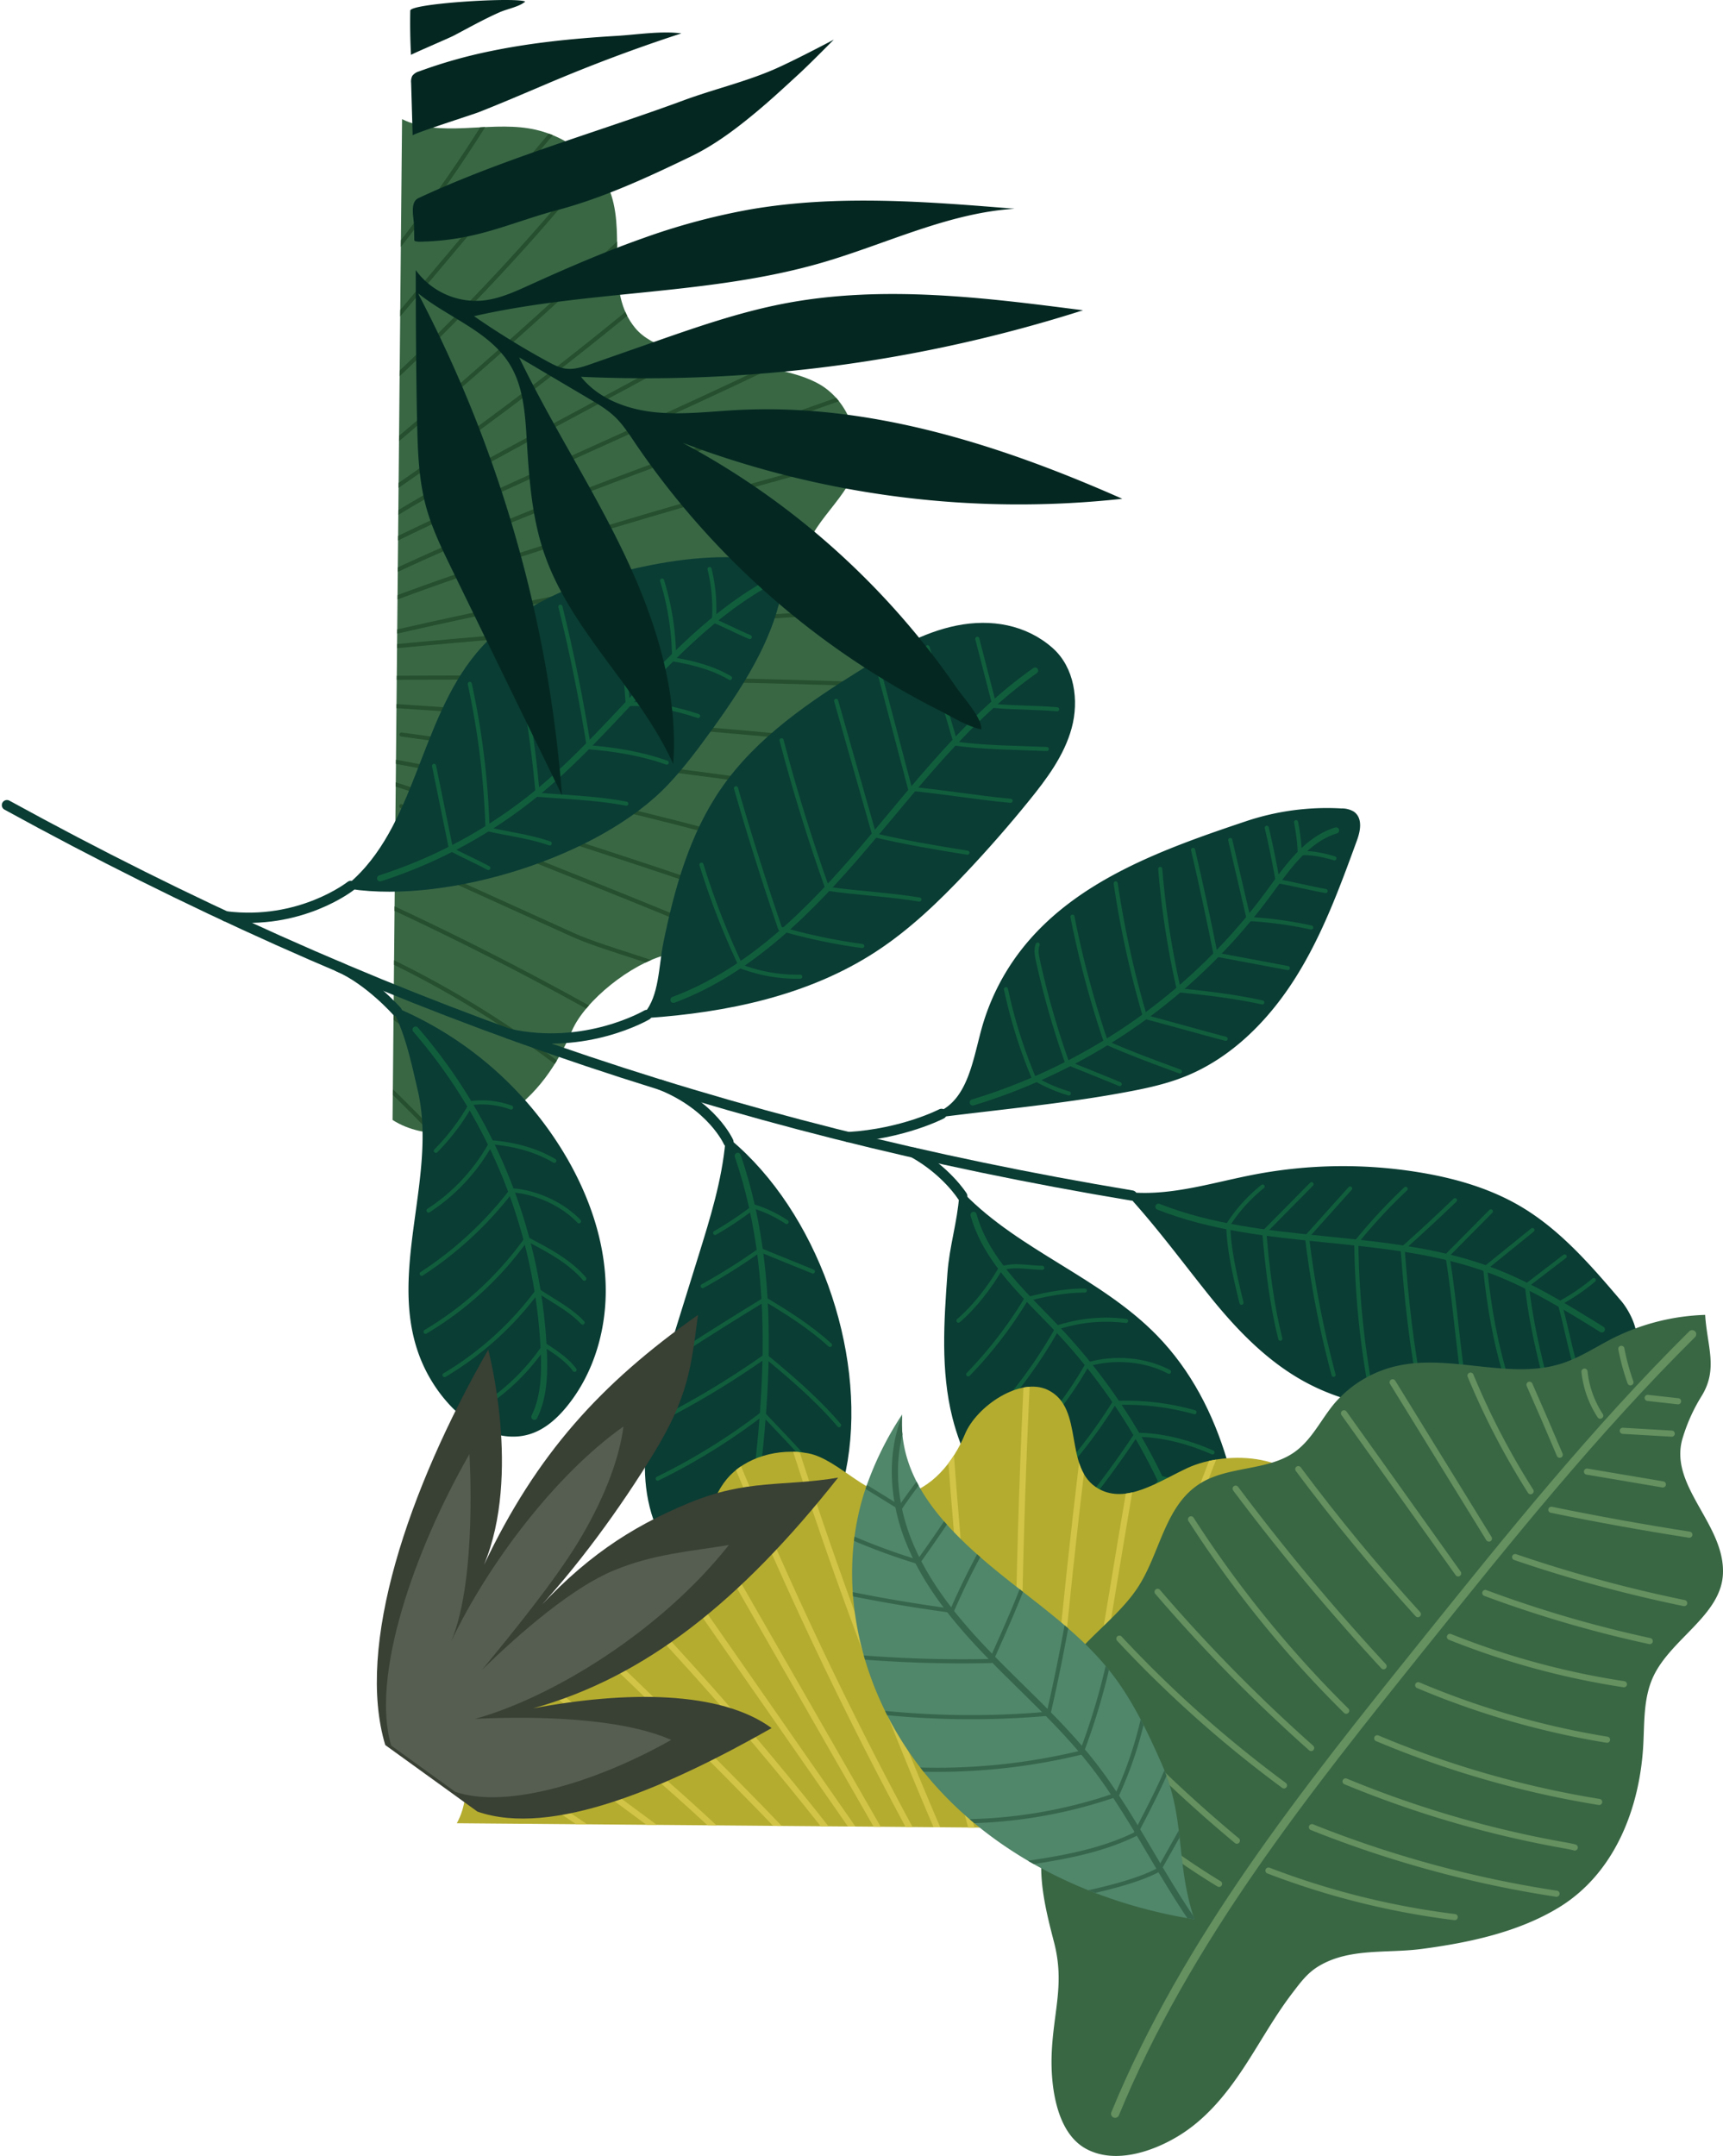 <svg xmlns="http://www.w3.org/2000/svg" xmlns:xlink="http://www.w3.org/1999/xlink" width="841.433" height="1052.775" viewBox="0 0 841.433 1052.775">
  <defs>
    <clipPath id="clip-path">
      <path id="패스_24" data-name="패스 24" d="M-15.472,676.323C.26,686.385,22.9,684.109,38.9,674.4S65.18,648.931,72.15,632.738c6.375-14.813,28.94-32.726,45.94-37.025,21.572-5.456,41.755,12.749,63.383,8.753,28.879-5.334,30.7-42.4,20.48-61.63-7.4-13.928-20.044-29.562-11.582-42.992,11.2-17.776,44.809-6.548,54.875-24.864,7.3-13.284-8.872-34.617-24.61-40.306-15.284-5.525-30.416-16.22-33.746-30.732-3.471-15.132,19.868-30.209,23.2-45.365,3.123-14.193-1.951-30.888-14.548-39.883-21.368-15.259-76.229-9.371-92.5-29.067C88.3,271.8,98.254,246.094,91.363,224.757c-5.311-16.444-21.563-29.6-40.3-32.627-20.6-3.325-43.525,4.509-61.893-4.511" fill="none"/>
    </clipPath>
    <clipPath id="clip-path-2">
      <path id="패스_385" data-name="패스 385" d="M484.066,981.279c10.107-13.866,7.821-33.824-1.935-47.927s-25.576-23.161-41.839-29.3c-14.878-5.62-32.868-11.4-37.187-26.389-5.479-19.015,12.8-36.8,8.791-55.868-5.357-25.455-42.581-27.058-61.9-18.05-13.989,6.522-29.691,17.667-43.18,10.208-17.853-9.871-6.576-39.5-24.972-48.368-13.341-6.435-34.768,7.82-40.482,21.691-5.549,13.473-16.289,26.81-30.866,29.745-15.2,3.059-30.339-17.512-45.562-20.452-14.255-2.753-31.022,1.72-40.056,12.823-15.325,18.835-9.411,53.088-29.194,67.433-17.91,12.989-43.722,4.218-65.152,10.292C14.02,891.793.8,906.119-2.233,922.633-5.572,940.787,2.294,961-6.764,977.186" transform="translate(6.764 -763.989)" fill="none"/>
    </clipPath>
    <clipPath id="clip-path-3">
      <path id="패스_460" data-name="패스 460" d="M467.111,1066.676c-49.349-7.876-97.36-30.7-129.609-68.873S290.77,905.269,306.08,857.7a159.4,159.4,0,0,1,18.315-37.584c-1.923,28.6,16.345,50.464,37.855,69.415s46.68,34.206,64.28,56.834c10.434,13.413,17.793,28.924,24.653,44.472C462.957,1017.52,457.806,1039.034,467.111,1066.676Z" fill="none"/>
    </clipPath>
  </defs>
  <g id="leaf" transform="translate(207.178 -129.433)">
    <g id="그룹_4" data-name="그룹 4">
      <path id="패스_1" data-name="패스 1" d="M-15.472,676.323C.26,686.385,22.9,684.109,38.9,674.4S65.18,648.931,72.15,632.738c6.375-14.813,28.94-32.726,45.94-37.025,21.572-5.456,41.755,12.749,63.383,8.753,28.879-5.334,30.7-42.4,20.48-61.63-7.4-13.928-20.044-29.562-11.582-42.992,11.2-17.776,44.809-6.548,54.875-24.864,7.3-13.284-8.872-34.617-24.61-40.306-15.284-5.525-30.416-16.22-33.746-30.732-3.471-15.132,19.868-30.209,23.2-45.365,3.123-14.193-1.951-30.888-14.548-39.883-21.368-15.259-76.229-9.371-92.5-29.067C88.3,271.8,98.254,246.094,91.363,224.757c-5.311-16.444-21.563-29.6-40.3-32.627-20.6-3.325-43.525,4.509-61.893-4.511" fill="#396744"/>
      <g id="그룹_3" data-name="그룹 3">
        <g id="그룹_2" data-name="그룹 2" clip-path="url(#clip-path)">
          <g id="그룹_1" data-name="그룹 1">
            <path id="패스_2" data-name="패스 2" d="M220.443,427.1c-84.663,5.483-185.194,12.611-269.514,21.375" fill="none" stroke="#254f2e" stroke-linecap="round" stroke-linejoin="round" stroke-width="2"/>
            <path id="패스_3" data-name="패스 3" d="M278.124,466.037c-98.726-4.7-213.622-6.514-312.478-5.449" fill="none" stroke="#254f2e" stroke-linecap="round" stroke-linejoin="round" stroke-width="2"/>
            <path id="패스_4" data-name="패스 4" d="M236.9,495.144c-79.913-8.9-176.074-16-256.381-21.3" fill="none" stroke="#254f2e" stroke-linecap="round" stroke-linejoin="round" stroke-width="2"/>
            <path id="패스_5" data-name="패스 5" d="M217.145,518.785C146.457,508.209,59.7,497.986-11.11,488.117" fill="none" stroke="#254f2e" stroke-linecap="round" stroke-linejoin="round" stroke-width="2"/>
            <path id="패스_6" data-name="패스 6" d="M227.327,562.571C153.243,535.763,60.445,515.026-17.805,500.7" fill="none" stroke="#254f2e" stroke-linecap="round" stroke-linejoin="round" stroke-width="2"/>
            <path id="패스_7" data-name="패스 7" d="M221.23,592.76C146.819,562.888,55.268,535.312-21.244,510.1" fill="none" stroke="#254f2e" stroke-linecap="round" stroke-linejoin="round" stroke-width="2"/>
            <path id="패스_8" data-name="패스 8" d="M208.734,615.391C141.8,582.795,57.779,552.014-11.214,523.1" fill="none" stroke="#254f2e" stroke-linecap="round" stroke-linejoin="round" stroke-width="2"/>
            <path id="패스_9" data-name="패스 9" d="M138.259,610.443c-15.945-9.214-48.905-16.9-65.828-24.578L17.246,560.844c-13-5.892-26.011-11.793-39.527-16.646" fill="none" stroke="#254f2e" stroke-linecap="round" stroke-linejoin="round" stroke-width="2"/>
            <path id="패스_10" data-name="패스 10" d="M105.617,635.86A1511.7,1511.7,0,0,0-29.421,566.244" fill="none" stroke="#254f2e" stroke-linecap="round" stroke-linejoin="round" stroke-width="2"/>
            <path id="패스_11" data-name="패스 11" d="M82.463,662.617A483.639,483.639,0,0,0-17.47,598.125" fill="none" stroke="#254f2e" stroke-linecap="round" stroke-linejoin="round" stroke-width="2"/>
            <path id="패스_12" data-name="패스 12" d="M61.077,689.252A778.217,778.217,0,0,0-30.1,615.476" fill="none" stroke="#254f2e" stroke-linecap="round" stroke-linejoin="round" stroke-width="2"/>
            <path id="패스_13" data-name="패스 13" d="M21.641,701.029q-26.52-29.3-55.989-56.293" fill="none" stroke="#254f2e" stroke-linecap="round" stroke-linejoin="round" stroke-width="2"/>
            <path id="패스_14" data-name="패스 14" d="M207.432,393.612C134.6,407.93,46.11,423.666-25.967,440.8" fill="none" stroke="#254f2e" stroke-linecap="round" stroke-linejoin="round" stroke-width="2"/>
            <path id="패스_15" data-name="패스 15" d="M238.883,345.017c-82.838,22.392-180.332,48.809-260.006,79.1" fill="none" stroke="#254f2e" stroke-linecap="round" stroke-linejoin="round" stroke-width="2"/>
            <path id="패스_16" data-name="패스 16" d="M219.239,318.379C142,345.771,50.5,377.121-22.777,412.228" fill="none" stroke="#254f2e" stroke-linecap="round" stroke-linejoin="round" stroke-width="2"/>
            <path id="패스_17" data-name="패스 17" d="M191.3,297.433c-69.292,34.852-154.586,69.7-223.879,104.556" fill="none" stroke="#254f2e" stroke-linecap="round" stroke-linejoin="round" stroke-width="2"/>
            <path id="패스_18" data-name="패스 18" d="M169.1,278.449c-56.941,34.76-129.883,69.52-186.825,104.28" fill="none" stroke="#254f2e" stroke-linecap="round" stroke-linejoin="round" stroke-width="2"/>
            <path id="패스_19" data-name="패스 19" d="M121.624,263.566A1710.523,1710.523,0,0,1-20,371.6" fill="none" stroke="#254f2e" stroke-linecap="round" stroke-linejoin="round" stroke-width="2"/>
            <path id="패스_20" data-name="패스 20" d="M119.486,224.689Q51.922,289.773-20.577,350.512" fill="none" stroke="#254f2e" stroke-linecap="round" stroke-linejoin="round" stroke-width="2"/>
            <path id="패스_21" data-name="패스 21" d="M101.433,185.96A1035.331,1035.331,0,0,1-20.392,319.548" fill="none" stroke="#254f2e" stroke-linecap="round" stroke-linejoin="round" stroke-width="2"/>
            <path id="패스_22" data-name="패스 22" d="M91.007,160.452l-114.4,135.763" fill="none" stroke="#254f2e" stroke-linecap="round" stroke-linejoin="round" stroke-width="2"/>
            <path id="패스_23" data-name="패스 23" d="M47.957,158.819A689.694,689.694,0,0,1-22.8,262.545" fill="none" stroke="#254f2e" stroke-linecap="round" stroke-linejoin="round" stroke-width="2"/>
          </g>
        </g>
      </g>
    </g>
    <g id="그룹_24" data-name="그룹 24">
      <path id="패스_286" data-name="패스 286" d="M583.354,765.621c-14.521-17.049-29.418-34.419-48.708-45.8-14.844-8.755-31.718-13.582-48.721-16.394a229,229,0,0,0-80.073.983c-20.008,3.816-39.929,10.343-60.24,8.81C359.7,728.81,371.2,744.49,384.332,760.89s27.985,31.949,46.436,42c22.7,12.368,49.594,15.582,75.275,12.653s50.36-11.676,74.024-22.075c3.876-1.7,8.043-3.751,9.809-7.6C592.433,780.3,587.33,770.289,583.354,765.621Z" fill="#0a3d34" stroke="#0a3d34" stroke-linecap="round" stroke-linejoin="round" stroke-width="3"/>
      <path id="패스_287" data-name="패스 287" d="M262.742,713.475c27.236,27.91,66.786,41.186,94.009,69.11,32.861,33.708,42.824,83.61,44.054,130.669.23,8.817-7.282,15.693-15.683,18.379s-17.6,1.025-25.918-1.914c-15.091-5.335-28.441-14.674-40.8-24.849-26.792-22.064-50.6-49.944-59.035-83.61-5.7-22.739-4.052-46.591-2.367-69.973C257.945,738.241,261.8,726.521,262.742,713.475Z" fill="#0a3d34" stroke="#0a3d34" stroke-linecap="round" stroke-linejoin="round" stroke-width="3"/>
      <path id="패스_288" data-name="패스 288" d="M252.607,673.353c14.221-7.112,16.77-25.725,20.989-41.055a109.5,109.5,0,0,1,18.913-37.836c26.223-33.888,69.275-49.177,109.9-62.795a122.945,122.945,0,0,1,45.464-5.96,9.831,9.831,0,0,1,5.252,1.3c3.618,2.537,2.494,8.085.978,12.236-8.348,22.862-16.789,45.916-29.717,66.536s-30.861,38.894-53.453,47.945c-10.4,4.168-21.5,6.283-32.531,8.26C310.988,666.9,280.239,669.858,252.607,673.353Z" fill="#0a3d34" stroke="#0a3d34" stroke-linecap="round" stroke-linejoin="round" stroke-width="3"/>
      <path id="패스_289" data-name="패스 289" d="M108.686,625.049c38.818-2.672,78.3-10.847,110.915-32.068,16.427-10.688,30.667-24.4,44.113-38.655q15.908-16.869,30.518-34.9c8.546-10.549,16.928-21.744,20.493-34.844s1.31-28.63-8.869-37.614c-12.527-11.055-29.144-13.885-45.527-10.607s-31.1,11.989-45.3,20.792c-25.721,15.946-51.608,33.3-68.818,58.189-15.212,22-22.583,48.426-27.942,74.634C115.928,601.433,116.3,616.173,108.686,625.049Z" fill="#0a3d34" stroke="#0a3d34" stroke-linecap="round" stroke-linejoin="round" stroke-width="3"/>
      <path id="패스_290" data-name="패스 290" d="M148.559,687.032c41.824,34.878,65.489,101.74,56.741,155.491-4.082,25.084-16.485,51.337-40.006,60.96-15.419,6.307-32.879-3.168-43.178-16.261s-13.689-30.571-12.7-47.2,5.975-32.728,10.922-48.635q7.529-24.2,15.055-48.4C141.1,724.654,146.833,706.153,148.559,687.032Z" fill="#0a3d34" stroke="#0a3d34" stroke-linecap="round" stroke-linejoin="round" stroke-width="3"/>
      <path id="패스_291" data-name="패스 291" d="M-13.362,623.236A174.2,174.2,0,0,1,68.57,696.007c10.559,18.365,17.752,38.973,18.506,60.143s-5.285,42.914-18.724,59.29c-4.5,5.481-9.987,10.453-16.713,12.7-13.553,4.521-28.434-3.213-38.132-13.7A72.015,72.015,0,0,1-1.473,789.6c-14.359-40.675,9.551-86.316-.29-128.314C-4.866,648.037-7.422,635.476-13.362,623.236Z" fill="#0a3d34" stroke="#0a3d34" stroke-linecap="round" stroke-linejoin="round" stroke-width="3"/>
      <path id="패스_292" data-name="패스 292" d="M-35.914,562.051c47.672,7.154,121.071-15.584,154.081-50.713,7.7-8.192,14.447-17.22,21.027-26.334,17.082-23.66,33.7-49.585,35.461-78.714-20.41-5.2-42.471-3.557-63.147.457-31.735,6.162-64.274,17.8-84.943,42.655C-1.129,482.709-2.874,534.039-35.914,562.051Z" fill="#0a3d34" stroke="#0a3d34" stroke-linecap="round" stroke-linejoin="round" stroke-width="3"/>
      <path id="패스_293" data-name="패스 293" d="M345.612,713.223c-198.344-32.955-373.143-93.877-549.4-190.633" fill="none" stroke="#0a3d34" stroke-linecap="round" stroke-linejoin="round" stroke-width="5"/>
      <path id="패스_294" data-name="패스 294" d="M262.742,713.475s-7.694-12.208-23.786-21.2" fill="none" stroke="#0a3d34" stroke-linecap="round" stroke-linejoin="round" stroke-width="5"/>
      <path id="패스_295" data-name="패스 295" d="M252.607,673.353s-18.661,9.711-45.5,11.344" fill="none" stroke="#0a3d34" stroke-linecap="round" stroke-linejoin="round" stroke-width="5"/>
      <path id="패스_296" data-name="패스 296" d="M148.559,687.032s-7.886-17.767-33.156-27.87" fill="none" stroke="#0a3d34" stroke-linecap="round" stroke-linejoin="round" stroke-width="5"/>
      <path id="패스_297" data-name="패스 297" d="M108.686,625.049s-29.881,17.6-67.383,9.208" fill="none" stroke="#0a3d34" stroke-linecap="round" stroke-linejoin="round" stroke-width="5"/>
      <path id="패스_298" data-name="패스 298" d="M-13.362,623.236s-13.522-15.285-28.655-21.811" fill="none" stroke="#0a3d34" stroke-linecap="round" stroke-linejoin="round" stroke-width="5"/>
      <path id="패스_299" data-name="패스 299" d="M-35.914,562.051S-60.5,581.521-97,576.878" fill="none" stroke="#0a3d34" stroke-linecap="round" stroke-linejoin="round" stroke-width="5"/>
      <path id="패스_300" data-name="패스 300" d="M153.1,693.854c22.612,65.943,12.627,138.052,2.389,207.008" fill="none" stroke="#115e3d" stroke-linecap="round" stroke-linejoin="round" stroke-width="3"/>
      <path id="패스_301" data-name="패스 301" d="M268.264,722.671c6.458,23,25.769,39.6,42.115,57.024a285.371,285.371,0,0,1,72.455,144.991" fill="none" stroke="#115e3d" stroke-linecap="round" stroke-linejoin="round" stroke-width="3"/>
      <path id="패스_302" data-name="패스 302" d="M-4.232,632.2a258.152,258.152,0,0,1,62.64,157.432c.443,10.766.113,21.97-4.629,31.646" fill="none" stroke="#115e3d" stroke-linecap="round" stroke-linejoin="round" stroke-width="3"/>
      <path id="패스_303" data-name="패스 303" d="M121.7,617.656c37.646-14.017,67.018-43.847,93.073-74.422s50.649-63.277,83.534-86.346" fill="none" stroke="#115e3d" stroke-linecap="round" stroke-linejoin="round" stroke-width="3"/>
      <path id="패스_304" data-name="패스 304" d="M-21.553,558.325a234.14,234.14,0,0,0,77.261-42.219c39.562-32.642,68.6-78.422,113.677-102.884" fill="none" stroke="#115e3d" stroke-linecap="round" stroke-linejoin="round" stroke-width="3"/>
      <path id="패스_305" data-name="패스 305" d="M445.3,534.938c-14.852,4.609-24.185,18.8-33.407,31.318A280.723,280.723,0,0,1,267.868,667.771" fill="none" stroke="#115e3d" stroke-linecap="round" stroke-linejoin="round" stroke-width="3"/>
      <path id="패스_306" data-name="패스 306" d="M358.547,718.7c51.571,20.351,110.954,11.638,162.823,31.215,19.024,7.181,36.443,17.965,53.725,28.681" fill="none" stroke="#115e3d" stroke-linecap="round" stroke-linejoin="round" stroke-width="3"/>
      <path id="패스_307" data-name="패스 307" d="M571.161,754.493A100.209,100.209,0,0,1,554.508,765.8c2.845,10.509,4.438,18.966,7.283,29.475" fill="none" stroke="#115e3d" stroke-linecap="round" stroke-linejoin="round" stroke-width="2"/>
      <path id="패스_308" data-name="패스 308" d="M556.921,742.953l-18.428,14.121c1.409,13.727,4.568,28.43,7.9,41.822" fill="none" stroke="#115e3d" stroke-linecap="round" stroke-linejoin="round" stroke-width="2"/>
      <path id="패스_309" data-name="패스 309" d="M541.21,730.062l-23.116,18.7c1.9,18.942,5.2,37.731,11.013,55.859" fill="none" stroke="#115e3d" stroke-linecap="round" stroke-linejoin="round" stroke-width="2"/>
      <path id="패스_310" data-name="패스 310" d="M520.894,720.93,499.641,742.4c3.763,22.591,5.291,47.032,9.055,69.623" fill="none" stroke="#115e3d" stroke-linecap="round" stroke-linejoin="round" stroke-width="2"/>
      <path id="패스_311" data-name="패스 311" d="M503.376,715.488q-12.561,12.095-25.589,23.69c1.835,24.072,4.265,48.362,9.278,71.977" fill="none" stroke="#115e3d" stroke-linecap="round" stroke-linejoin="round" stroke-width="2"/>
      <path id="패스_312" data-name="패스 312" d="M479.283,709.974a262.574,262.574,0,0,0-24.1,26.01,421.328,421.328,0,0,0,6.7,70.536" fill="none" stroke="#115e3d" stroke-linecap="round" stroke-linejoin="round" stroke-width="2"/>
      <path id="패스_313" data-name="패스 313" d="M452.169,709.789l-21.083,23.468a474.071,474.071,0,0,0,13.005,67.527" fill="none" stroke="#115e3d" stroke-linecap="round" stroke-linejoin="round" stroke-width="2"/>
      <path id="패스_314" data-name="패스 314" d="M433.337,707.673l-23.076,23.358c1.346,16.9,3.653,35.679,7.814,52.113" fill="none" stroke="#115e3d" stroke-linecap="round" stroke-linejoin="round" stroke-width="2"/>
      <path id="패스_315" data-name="패스 315" d="M409.443,708.837a76.619,76.619,0,0,0-16.772,18.572c.068,11.892,3.632,26.63,6.434,38.188" fill="none" stroke="#115e3d" stroke-linecap="round" stroke-linejoin="round" stroke-width="2"/>
      <path id="패스_316" data-name="패스 316" d="M364.884,926.856A121.531,121.531,0,0,0,378.751,902.9a72.192,72.192,0,0,1,15.145,11.2" fill="none" stroke="#115e3d" stroke-linecap="round" stroke-linejoin="round" stroke-width="2"/>
      <path id="패스_317" data-name="패스 317" d="M350.063,918.989a172.392,172.392,0,0,0,24.5-31.692c7.7,3.025,15.426,7.92,22.309,12.517" fill="none" stroke="#115e3d" stroke-linecap="round" stroke-linejoin="round" stroke-width="2"/>
      <path id="패스_318" data-name="패스 318" d="M331.712,910.086a269.611,269.611,0,0,0,34.531-41.754c8.828,3.508,18.612,7.237,26.845,11.975" fill="none" stroke="#115e3d" stroke-linecap="round" stroke-linejoin="round" stroke-width="2"/>
      <path id="패스_319" data-name="패스 319" d="M317.807,896.233a238.813,238.813,0,0,0,42.66-44.977c9.485,2.622,19.96,5.939,28.839,10.183" fill="none" stroke="#115e3d" stroke-linecap="round" stroke-linejoin="round" stroke-width="2"/>
      <path id="패스_320" data-name="패스 320" d="M305.135,884.809a462.24,462.24,0,0,0,42.47-54.733c12.737-.03,25.67,3.486,37.341,8.587" fill="none" stroke="#115e3d" stroke-linecap="round" stroke-linejoin="round" stroke-width="2"/>
      <path id="패스_321" data-name="패스 321" d="M291.826,868.315a254.778,254.778,0,0,0,45.093-53.753,122.41,122.41,0,0,1,39.245,4.47" fill="none" stroke="#115e3d" stroke-linecap="round" stroke-linejoin="round" stroke-width="2"/>
      <path id="패스_322" data-name="패스 322" d="M278.789,848.411a183.389,183.389,0,0,0,45.041-52.658c12.894-3.79,27.974-2.736,39.856,3.543" fill="none" stroke="#115e3d" stroke-linecap="round" stroke-linejoin="round" stroke-width="2"/>
      <path id="패스_323" data-name="패스 323" d="M269.3,830.035a229.185,229.185,0,0,0,40.179-52.474,76.918,76.918,0,0,1,33.27-3.086" fill="none" stroke="#115e3d" stroke-linecap="round" stroke-linejoin="round" stroke-width="2"/>
      <path id="패스_324" data-name="패스 324" d="M265.656,800.548a204.952,204.952,0,0,0,28.186-36.524c8.837-2.463,19.587-4.445,28.761-4.4" fill="none" stroke="#115e3d" stroke-linecap="round" stroke-linejoin="round" stroke-width="2"/>
      <path id="패스_325" data-name="패스 325" d="M260.862,774.346c7.773-6.58,15.431-16.553,20.542-25.362,6.9-2.4,13.111-.535,20.412-.464" fill="none" stroke="#115e3d" stroke-linecap="round" stroke-linejoin="round" stroke-width="2"/>
      <path id="패스_326" data-name="패스 326" d="M425.749,530.9a99.6,99.6,0,0,1,1.839,15.248c5.626-.541,11.46.841,16.888,2.413" fill="none" stroke="#115e3d" stroke-linecap="round" stroke-linejoin="round" stroke-width="2"/>
      <path id="패스_327" data-name="패스 327" d="M411.454,533.649q3.061,12.954,5.33,26.079c7.619,1.346,15.813,3.459,23.432,4.806" fill="none" stroke="#115e3d" stroke-linecap="round" stroke-linejoin="round" stroke-width="2"/>
      <path id="패스_328" data-name="패스 328" d="M393.606,539.6q4.512,19.3,9.023,38.6a190.424,190.424,0,0,1,30.551,4.167" fill="none" stroke="#115e3d" stroke-linecap="round" stroke-linejoin="round" stroke-width="2"/>
      <path id="패스_329" data-name="패스 329" d="M375.454,544.42q5.938,25.467,11.023,51.124c11.41,2.126,23.841,4.483,35.251,6.609" fill="none" stroke="#115e3d" stroke-linecap="round" stroke-linejoin="round" stroke-width="2"/>
      <path id="패스_330" data-name="패스 330" d="M359.427,553.733a420.278,420.278,0,0,0,9.162,59.3c13.309,1.294,27.6,3.025,40.659,5.9" fill="none" stroke="#115e3d" stroke-linecap="round" stroke-linejoin="round" stroke-width="2"/>
      <path id="패스_331" data-name="패스 331" d="M337.676,560.788a475.817,475.817,0,0,0,14.348,65.231c12.857,3.409,26.49,7.27,39.347,10.679" fill="none" stroke="#115e3d" stroke-linecap="round" stroke-linejoin="round" stroke-width="2"/>
      <path id="패스_332" data-name="패스 332" d="M316.548,577.063a476.43,476.43,0,0,0,16.461,61.458c11.349,5.076,24.366,9.845,36.033,14.139" fill="none" stroke="#115e3d" stroke-linecap="round" stroke-linejoin="round" stroke-width="2"/>
      <path id="패스_333" data-name="패스 333" d="M299.576,590.674c-.967,2.566-.413,5.426.178,8.1a417.655,417.655,0,0,0,14.2,49.567c8.311,3.471,17.377,7,25.688,10.467" fill="none" stroke="#115e3d" stroke-linecap="round" stroke-linejoin="round" stroke-width="2"/>
      <path id="패스_334" data-name="패스 334" d="M284.082,612.443a240.333,240.333,0,0,0,13.639,43.47,73.956,73.956,0,0,0,17.08,7.457" fill="none" stroke="#115e3d" stroke-linecap="round" stroke-linejoin="round" stroke-width="2"/>
      <path id="패스_335" data-name="패스 335" d="M270.08,441.351q4.233,16.414,8.467,32.829c10.1.89,20.44.721,30.541,1.611" fill="none" stroke="#115e3d" stroke-linecap="round" stroke-linejoin="round" stroke-width="2"/>
      <path id="패스_336" data-name="패스 336" d="M245.806,445.529l13.8,47.059c14.815,2.008,29.491,1.937,44.428,2.6" fill="none" stroke="#115e3d" stroke-linecap="round" stroke-linejoin="round" stroke-width="2"/>
      <path id="패스_337" data-name="패스 337" d="M222.159,457.332q7.545,28.638,15.092,57.277c16.02,1.453,33.076,4.416,49.1,5.868" fill="none" stroke="#115e3d" stroke-linecap="round" stroke-linejoin="round" stroke-width="2"/>
      <path id="패스_338" data-name="패스 338" d="M201.148,471.639l18.667,65.641c14.2,3.385,31.047,6.283,45.466,8.533" fill="none" stroke="#115e3d" stroke-linecap="round" stroke-linejoin="round" stroke-width="2"/>
      <path id="패스_339" data-name="패스 339" d="M174.5,490.926q9.642,36.719,22.427,72.514c14.661,2.11,30.278,2.842,44.893,5.247" fill="none" stroke="#115e3d" stroke-linecap="round" stroke-linejoin="round" stroke-width="2"/>
      <path id="패스_340" data-name="패스 340" d="M152.249,514.36q9.92,34.55,21.577,68.569a281.037,281.037,0,0,0,40.08,8.458" fill="none" stroke="#115e3d" stroke-linecap="round" stroke-linejoin="round" stroke-width="2"/>
      <path id="패스_341" data-name="패스 341" d="M135.372,551.668a374.265,374.265,0,0,0,19.375,49.72,77.637,77.637,0,0,0,28.873,4.985" fill="none" stroke="#115e3d" stroke-linecap="round" stroke-linejoin="round" stroke-width="2"/>
      <path id="패스_342" data-name="패스 342" d="M140.75,893.4q10.047-8.331,19.3-17.562a164.508,164.508,0,0,1,15.55,16.2" fill="none" stroke="#115e3d" stroke-linecap="round" stroke-linejoin="round" stroke-width="2"/>
      <path id="패스_343" data-name="패스 343" d="M122.227,876.77a118.27,118.27,0,0,0,39.666-26.4c9.13,7.526,19.807,17.246,26.1,27.266" fill="none" stroke="#115e3d" stroke-linecap="round" stroke-linejoin="round" stroke-width="2"/>
      <path id="패스_344" data-name="패스 344" d="M113.993,851.471A298.28,298.28,0,0,0,165.3,819.64c11.127,11.671,22.62,23.73,32.95,36.111" fill="none" stroke="#115e3d" stroke-linecap="round" stroke-linejoin="round" stroke-width="2"/>
      <path id="패스_345" data-name="패스 345" d="M116.908,821.807a420.3,420.3,0,0,0,49.736-30.2c12.213,10.005,25.768,21.725,35.956,33.787" fill="none" stroke="#115e3d" stroke-linecap="round" stroke-linejoin="round" stroke-width="2"/>
      <path id="패스_346" data-name="패스 346" d="M125.941,789.268q20.047-12.978,40.449-25.4c10.965,6.458,22.32,13.79,31.756,22.328" fill="none" stroke="#115e3d" stroke-linecap="round" stroke-linejoin="round" stroke-width="2"/>
      <path id="패스_347" data-name="패스 347" d="M135.93,757.461a293.313,293.313,0,0,0,28.044-17.65c8.123,3.354,17.707,7.168,25.83,10.521" fill="none" stroke="#115e3d" stroke-linecap="round" stroke-linejoin="round" stroke-width="2"/>
      <path id="패스_348" data-name="패스 348" d="M142.054,731.489a172.227,172.227,0,0,0,19.18-12.853,62.438,62.438,0,0,1,15.72,7.517" fill="none" stroke="#115e3d" stroke-linecap="round" stroke-linejoin="round" stroke-width="2"/>
      <path id="패스_349" data-name="패스 349" d="M26.576,817.344a105.325,105.325,0,0,0,32.341-31.058c5.045,3.3,10.969,7.182,14.5,12.068" fill="none" stroke="#115e3d" stroke-linecap="round" stroke-linejoin="round" stroke-width="2"/>
      <path id="패스_350" data-name="패스 350" d="M9.894,800.916a155.277,155.277,0,0,0,45.582-41.27c7.236,4.886,15.887,9.244,21.853,15.619" fill="none" stroke="#115e3d" stroke-linecap="round" stroke-linejoin="round" stroke-width="2"/>
      <path id="패스_351" data-name="패스 351" d="M.619,779.76a162.388,162.388,0,0,0,49.361-45.4c10.129,5.3,20.787,10.8,28.216,19.489" fill="none" stroke="#115e3d" stroke-linecap="round" stroke-linejoin="round" stroke-width="2"/>
      <path id="패스_352" data-name="패스 352" d="M-1.229,751.425a176.826,176.826,0,0,0,43.971-40.749c11.688.771,24.777,6.616,32.812,15.14" fill="none" stroke="#115e3d" stroke-linecap="round" stroke-linejoin="round" stroke-width="2"/>
      <path id="패스_353" data-name="패스 353" d="M2.094,720.566a92.692,92.692,0,0,0,30.782-33.331c10.765.9,21.347,3.562,30.655,9.044" fill="none" stroke="#115e3d" stroke-linecap="round" stroke-linejoin="round" stroke-width="2"/>
      <path id="패스_354" data-name="패스 354" d="M5.658,691.408A107.445,107.445,0,0,0,23.18,668.042a41.41,41.41,0,0,1,19.246,2.224" fill="none" stroke="#115e3d" stroke-linecap="round" stroke-linejoin="round" stroke-width="2"/>
      <path id="패스_355" data-name="패스 355" d="M139.336,407.3a82.54,82.54,0,0,1,2.145,25.243c5.8,2.457,11.691,5.514,17.49,7.971" fill="none" stroke="#115e3d" stroke-linecap="round" stroke-linejoin="round" stroke-width="2"/>
      <path id="패스_356" data-name="패스 356" d="M116.142,412.936a132.037,132.037,0,0,1,5.867,38.566c9.407,1.625,19.108,4.123,27.31,9.008" fill="none" stroke="#115e3d" stroke-linecap="round" stroke-linejoin="round" stroke-width="2"/>
      <path id="패스_357" data-name="패스 357" d="M93.73,417.12q3.7,27.974,5.65,56.143c10.89-.6,24.032,2.312,34.364,5.8" fill="none" stroke="#115e3d" stroke-linecap="round" stroke-linejoin="round" stroke-width="2"/>
      <path id="패스_358" data-name="패스 358" d="M66.507,425.687q8.413,34,13.9,68.638c12.71,1.033,26.025,3.2,38.023,7.526" fill="none" stroke="#115e3d" stroke-linecap="round" stroke-linejoin="round" stroke-width="2"/>
      <path id="패스_359" data-name="패스 359" d="M43.086,439.612A567.977,567.977,0,0,1,55.422,517.52c14.117,1.174,29.35,1.662,43.253,4.373" fill="none" stroke="#115e3d" stroke-linecap="round" stroke-linejoin="round" stroke-width="2"/>
      <path id="패스_360" data-name="패스 360" d="M22.248,463.426a387.212,387.212,0,0,1,8.659,70.91c9.623,2.185,21.072,3.678,30.38,6.954" fill="none" stroke="#115e3d" stroke-linecap="round" stroke-linejoin="round" stroke-width="2"/>
      <path id="패스_361" data-name="패스 361" d="M4.792,503.414q4.155,20.367,8.309,40.732c5.62,3.033,12.6,6.122,18.219,9.154" fill="none" stroke="#115e3d" stroke-linecap="round" stroke-linejoin="round" stroke-width="2"/>
    </g>
    <g id="그룹_28" data-name="그룹 28" transform="translate(22.665 42.558)">
      <path id="패스_362" data-name="패스 362" d="M484.066,981.279c10.107-13.866,7.821-33.824-1.935-47.927s-25.576-23.161-41.839-29.3c-14.878-5.62-32.868-11.4-37.187-26.389-5.479-19.015,12.8-36.8,8.791-55.868-5.357-25.455-42.581-27.058-61.9-18.05-13.989,6.522-29.691,17.667-43.18,10.208-17.853-9.871-6.576-39.5-24.972-48.368-13.341-6.435-34.768,7.82-40.482,21.691-5.549,13.473-16.289,26.81-30.866,29.745-15.2,3.059-30.339-17.512-45.562-20.452-14.255-2.753-31.022,1.72-40.056,12.823-15.325,18.835-9.411,53.088-29.194,67.433-17.91,12.989-43.722,4.218-65.152,10.292C14.02,891.793.8,906.119-2.233,922.633-5.572,940.787,2.294,961-6.764,977.186" transform="translate(0 0)" fill="#b4ac2f"/>
      <g id="그룹_27" data-name="그룹 27" transform="translate(-6.764 763.989)">
        <g id="그룹_26" data-name="그룹 26" clip-path="url(#clip-path-2)">
          <g id="그룹_25" data-name="그룹 25" transform="translate(-28.926 -27.388)">
            <path id="패스_363" data-name="패스 363" d="M260.773,790.076q8.26,111.935,21.468,223.453" transform="translate(8.672 -739.235)" fill="none" stroke="#d1c447" stroke-linecap="round" stroke-linejoin="round" stroke-width="3"/>
            <path id="패스_364" data-name="패스 364" d="M303.628,733.524q-7.074,130.529-5.472,261.322" transform="translate(4.927 -733.524)" fill="none" stroke="#d1c447" stroke-linecap="round" stroke-linejoin="round" stroke-width="3"/>
            <path id="패스_365" data-name="패스 365" d="M334.391,773.945Q320.983,879.6,313,985.821" transform="translate(3.398 -737.606)" fill="none" stroke="#d1c447" stroke-linecap="round" stroke-linejoin="round" stroke-width="3"/>
            <path id="패스_366" data-name="패스 366" d="M359.745,793.31q-15.934,93.458-30.8,187.085" transform="translate(1.788 -739.562)" fill="none" stroke="#d1c447" stroke-linecap="round" stroke-linejoin="round" stroke-width="3"/>
            <path id="패스_367" data-name="패스 367" d="M405.141,783.327A1141.784,1141.784,0,0,0,343,985.288" transform="translate(0.368 -738.553)" fill="none" stroke="#d1c447" stroke-linecap="round" stroke-linejoin="round" stroke-width="3"/>
            <path id="패스_368" data-name="패스 368" d="M436.521,789.3q-45,98.383-83.022,199.619" transform="translate(-0.692 -739.157)" fill="none" stroke="#d1c447" stroke-linecap="round" stroke-linejoin="round" stroke-width="3"/>
            <path id="패스_369" data-name="패스 369" d="M460.719,801.556q-49.108,88.491-92.688,179.763" transform="translate(-2.16 -740.394)" fill="none" stroke="#d1c447" stroke-linecap="round" stroke-linejoin="round" stroke-width="3"/>
            <path id="패스_370" data-name="패스 370" d="M458.128,870.652c-9.254,14.054-16.979,29-24.685,43.919l-25.129,48.641c-5.918,11.454-11.844,22.928-16.719,34.84" transform="translate(-4.539 -747.372)" fill="none" stroke="#d1c447" stroke-linecap="round" stroke-linejoin="round" stroke-width="3"/>
            <path id="패스_371" data-name="패스 371" d="M486.143,886.968a1281.171,1281.171,0,0,0-69.919,119.025" transform="translate(-7.026 -749.02)" fill="none" stroke="#d1c447" stroke-linecap="round" stroke-linejoin="round" stroke-width="3"/>
            <path id="패스_372" data-name="패스 372" d="M516.613,909.668a424.617,424.617,0,0,0-64.772,88.083" transform="translate(-10.623 -751.312)" fill="none" stroke="#d1c447" stroke-linecap="round" stroke-linejoin="round" stroke-width="3"/>
            <path id="패스_373" data-name="패스 373" d="M545.322,930.636a711.692,711.692,0,0,0-74.1,80.368" transform="translate(-12.581 -753.43)" fill="none" stroke="#d1c447" stroke-linecap="round" stroke-linejoin="round" stroke-width="3"/>
            <path id="패스_374" data-name="패스 374" d="M560.451,969.3q-29.423,23.377-56.538,49.35" transform="translate(-15.882 -757.334)" fill="none" stroke="#d1c447" stroke-linecap="round" stroke-linejoin="round" stroke-width="3"/>
            <path id="패스_375" data-name="패스 375" d="M223.365,802.832q21.571,96.3,47.4,191.62" transform="translate(12.45 -740.523)" fill="none" stroke="#d1c447" stroke-linecap="round" stroke-linejoin="round" stroke-width="3"/>
            <path id="패스_376" data-name="패스 376" d="M169.077,772a2085.639,2085.639,0,0,0,79.442,215.072" transform="translate(17.932 -737.409)" fill="none" stroke="#d1c447" stroke-linecap="round" stroke-linejoin="round" stroke-width="3"/>
            <path id="패스_377" data-name="패스 377" d="M139.317,791.256a1906.9,1906.9,0,0,0,94.258,199.216" transform="translate(20.938 -739.354)" fill="none" stroke="#d1c447" stroke-linecap="round" stroke-linejoin="round" stroke-width="3"/>
            <path id="패스_378" data-name="패스 378" d="M115.917,818.643l105.011,183.23" transform="translate(23.301 -742.12)" fill="none" stroke="#d1c447" stroke-linecap="round" stroke-linejoin="round" stroke-width="3"/>
            <path id="패스_379" data-name="패스 379" d="M94.708,840.417,199.442,990.986" transform="translate(25.442 -744.319)" fill="none" stroke="#d1c447" stroke-linecap="round" stroke-linejoin="round" stroke-width="3"/>
            <path id="패스_380" data-name="패스 380" d="M78.082,871.274A1546.881,1546.881,0,0,1,186.585,996.1" transform="translate(27.121 -747.435)" fill="none" stroke="#d1c447" stroke-linecap="round" stroke-linejoin="round" stroke-width="3"/>
            <path id="패스_381" data-name="패스 381" d="M34.65,873.37q65.365,59.553,126.371,123.454" transform="translate(31.507 -747.647)" fill="none" stroke="#d1c447" stroke-linecap="round" stroke-linejoin="round" stroke-width="3"/>
            <path id="패스_382" data-name="패스 382" d="M-8.618,891.069A1004.342,1004.342,0,0,1,125.553,998.448" transform="translate(35.877 -749.434)" fill="none" stroke="#d1c447" stroke-linecap="round" stroke-linejoin="round" stroke-width="3"/>
            <path id="패스_383" data-name="패스 383" d="M-37.114,901.292,99.239,1002.125" transform="translate(38.755 -750.466)" fill="none" stroke="#d1c447" stroke-linecap="round" stroke-linejoin="round" stroke-width="3"/>
            <path id="패스_384" data-name="패스 384" d="M-38.939,943.5a704.3,704.3,0,0,1,104.178,62.368" transform="translate(38.939 -754.729)" fill="none" stroke="#d1c447" stroke-linecap="round" stroke-linejoin="round" stroke-width="3"/>
          </g>
        </g>
      </g>
    </g>
    <g id="그룹_34" data-name="그룹 34" transform="translate(-133 140.773)">
      <path id="패스_421" data-name="패스 421" d="M455.92,1037.79c-14.862-8.323-17.017-32.242-16.524-45.773.764-20.97,6.5-34.411,1.176-54.895-4.5-17.32-9-35.472-4.254-52.605,2.4-8.671,7.126-16.807,8-25.742,1.274-13.038-5.826-25.987-4.462-39.017,2.415-23.081,28.909-36.34,41.747-56.13,11.1-17.115,13.121-40.735,31.47-51.266,13.349-7.661,31.644-5.666,44.333-14.22,9.01-6.074,13.4-16.272,20.272-24.382a56.675,56.675,0,0,1,32.686-18.573c25.565-4.742,53.252,7.141,77.882-.638,9.217-2.911,17.156-8.367,25.705-12.646a107.824,107.824,0,0,1,44.592-11.17c.96,15.443,6.471,26.445-1.816,39.758a85.153,85.153,0,0,0-9.078,20.073c-7.445,23.453,20.719,42.225,19.571,66.724-.943,20.123-25.4,31.647-34,50.052-4.794,10.256-4.3,21.905-4.885,33.116-1.595,30.669-13.706,62.891-41.3,79.683-19.662,11.963-43.533,17.138-66.956,20.225-17.076,2.25-35.349-.646-50.392,8.482-5.52,3.349-8.8,7.917-12.614,12.891-9.163,11.936-16.218,25.138-24.523,37.6s-18.147,24.444-31.412,32.453S469.657,1045.484,455.92,1037.79Z" fill="#396744"/>
      <path id="패스_422" data-name="패스 422" d="M762.517,642.861c-47.557,47.153-89.589,99.513-131.505,151.743-57.342,71.452-115.454,144.188-150.285,228.924" transform="translate(-10.328 -2.697)" fill="none" stroke="#65905f" stroke-linecap="round" stroke-linejoin="round" stroke-width="4"/>
      <path id="패스_423" data-name="패스 423" d="M815.187,682.858l14.85,1.658" transform="translate(-84.719 -11.594)" fill="none" stroke="#65905f" stroke-linecap="round" stroke-linejoin="round" stroke-width="3"/>
      <path id="패스_424" data-name="패스 424" d="M799.559,703.529l23.914,1.389" transform="translate(-81.243 -16.191)" fill="none" stroke="#65905f" stroke-linecap="round" stroke-linejoin="round" stroke-width="3"/>
      <path id="패스_425" data-name="패스 425" d="M777.078,729.156l37.058,6.256" transform="translate(-76.243 -21.891)" fill="none" stroke="#65905f" stroke-linecap="round" stroke-linejoin="round" stroke-width="3"/>
      <path id="패스_426" data-name="패스 426" d="M754.689,753.119q33.546,6.9,67.4,12.168" transform="translate(-71.263 -27.221)" fill="none" stroke="#65905f" stroke-linecap="round" stroke-linejoin="round" stroke-width="3"/>
      <path id="패스_427" data-name="패스 427" d="M731.952,782.837A675.943,675.943,0,0,0,814.508,805.3" transform="translate(-66.206 -33.831)" fill="none" stroke="#65905f" stroke-linecap="round" stroke-linejoin="round" stroke-width="3"/>
      <path id="패스_428" data-name="패스 428" d="M713.2,805.371a582.893,582.893,0,0,0,80.313,23.491" transform="translate(-62.034 -38.843)" fill="none" stroke="#65905f" stroke-linecap="round" stroke-linejoin="round" stroke-width="3"/>
      <path id="패스_429" data-name="패스 429" d="M691.005,832.949a383.774,383.774,0,0,0,84.957,23.114" transform="translate(-57.098 -44.977)" fill="none" stroke="#65905f" stroke-linecap="round" stroke-linejoin="round" stroke-width="3"/>
      <path id="패스_430" data-name="패스 430" d="M671.068,863.3a402.88,402.88,0,0,0,92.214,26.613" transform="translate(-52.664 -51.728)" fill="none" stroke="#65905f" stroke-linecap="round" stroke-linejoin="round" stroke-width="3"/>
      <path id="패스_431" data-name="패스 431" d="M645.336,896.616a474.987,474.987,0,0,0,108.385,31.1" transform="translate(-46.941 -59.138)" fill="none" stroke="#65905f" stroke-linecap="round" stroke-linejoin="round" stroke-width="3"/>
      <path id="패스_432" data-name="패스 432" d="M625.467,923.714A515.323,515.323,0,0,0,733.25,955.075c.837.146,3.336.643,4.142.908" transform="translate(-42.521 -65.165)" fill="none" stroke="#65905f" stroke-linecap="round" stroke-linejoin="round" stroke-width="3"/>
      <path id="패스_433" data-name="패스 433" d="M604.328,952.439a539.836,539.836,0,0,0,119.444,32.505" transform="translate(-37.82 -71.555)" fill="none" stroke="#65905f" stroke-linecap="round" stroke-linejoin="round" stroke-width="3"/>
      <path id="패스_434" data-name="패스 434" d="M577.035,979.715A385.9,385.9,0,0,0,668,1002.428" transform="translate(-31.749 -77.621)" fill="none" stroke="#65905f" stroke-linecap="round" stroke-linejoin="round" stroke-width="3"/>
      <path id="패스_435" data-name="패스 435" d="M803.091,668.4a114.713,114.713,0,0,1-4.446-16.334" transform="translate(-81.04 -4.746)" fill="none" stroke="#65905f" stroke-linecap="round" stroke-linejoin="round" stroke-width="3"/>
      <path id="패스_436" data-name="패스 436" d="M783.179,687.877a48.515,48.515,0,0,1-7.672-21.494" transform="translate(-75.894 -7.929)" fill="none" stroke="#65905f" stroke-linecap="round" stroke-linejoin="round" stroke-width="3"/>
      <path id="패스_437" data-name="패스 437" d="M755.73,708.789q-7.222-17.158-14.76-34.182" transform="translate(-68.212 -9.758)" fill="none" stroke="#65905f" stroke-linecap="round" stroke-linejoin="round" stroke-width="3"/>
      <path id="패스_438" data-name="패스 438" d="M703.939,668.9a366.143,366.143,0,0,0,29.333,56.431" transform="translate(-59.975 -8.488)" fill="none" stroke="#65905f" stroke-linecap="round" stroke-linejoin="round" stroke-width="3"/>
      <path id="패스_439" data-name="패스 439" d="M655.007,673.077l47.029,76.307" transform="translate(-49.092 -9.418)" fill="none" stroke="#65905f" stroke-linecap="round" stroke-linejoin="round" stroke-width="3"/>
      <path id="패스_440" data-name="패스 440" d="M624.474,692.547l55.741,78.17" transform="translate(-42.3 -13.749)" fill="none" stroke="#65905f" stroke-linecap="round" stroke-linejoin="round" stroke-width="3"/>
      <path id="패스_441" data-name="패스 441" d="M595.747,727.6q27.448,36.807,58.4,70.82" transform="translate(-35.911 -21.546)" fill="none" stroke="#65905f" stroke-linecap="round" stroke-linejoin="round" stroke-width="3"/>
      <path id="패스_442" data-name="패스 442" d="M556.42,739.872a1088.651,1088.651,0,0,0,72.234,86.705" transform="translate(-27.164 -24.275)" fill="none" stroke="#65905f" stroke-linecap="round" stroke-linejoin="round" stroke-width="3"/>
      <path id="패스_443" data-name="패스 443" d="M528.377,759.128a548.744,548.744,0,0,0,75.776,93.448" transform="translate(-20.926 -28.558)" fill="none" stroke="#65905f" stroke-linecap="round" stroke-linejoin="round" stroke-width="3"/>
      <path id="패스_444" data-name="패스 444" d="M507.405,804.661a792.718,792.718,0,0,0,74.981,76.261" transform="translate(-16.262 -38.685)" fill="none" stroke="#65905f" stroke-linecap="round" stroke-linejoin="round" stroke-width="3"/>
      <path id="패스_445" data-name="패스 445" d="M483.394,834.071a583.533,583.533,0,0,0,80.385,71.646" transform="translate(-10.921 -45.227)" fill="none" stroke="#65905f" stroke-linecap="round" stroke-linejoin="round" stroke-width="3"/>
      <path id="패스_446" data-name="패스 446" d="M458.841,865.359a689.6,689.6,0,0,0,76.452,74.3" transform="translate(-5.46 -52.186)" fill="none" stroke="#65905f" stroke-linecap="round" stroke-linejoin="round" stroke-width="3"/>
      <path id="패스_447" data-name="패스 447" d="M457.662,918.81a371.838,371.838,0,0,0,68.679,53.839" transform="translate(-5.198 -64.075)" fill="none" stroke="#65905f" stroke-linecap="round" stroke-linejoin="round" stroke-width="3"/>
      <path id="패스_448" data-name="패스 448" d="M452.371,956.131a428.754,428.754,0,0,0,44.245,34.6" transform="translate(-4.021 -72.376)" fill="none" stroke="#65905f" stroke-linecap="round" stroke-linejoin="round" stroke-width="3"/>
    </g>
    <g id="그룹_37" data-name="그룹 37" transform="translate(-91)">
      <path id="패스_449" data-name="패스 449" d="M467.111,1066.676c-49.349-7.876-97.36-30.7-129.609-68.873S290.77,905.269,306.08,857.7a159.4,159.4,0,0,1,18.315-37.584c-1.923,28.6,16.345,50.464,37.855,69.415s46.68,34.206,64.28,56.834c10.434,13.413,17.793,28.924,24.653,44.472C462.957,1017.52,457.806,1039.034,467.111,1066.676Z" fill="#50866a"/>
      <g id="그룹_36" data-name="그룹 36">
        <g id="그룹_35" data-name="그룹 35" clip-path="url(#clip-path-3)">
          <path id="패스_450" data-name="패스 450" d="M330.182,812.38c-12.229,20.232-11.579,46.352-3.073,68.409s24,40.686,40.494,57.621,34.315,32.689,48.973,51.237c23.844,30.173,38.632,66.876,63.744,96" fill="none" stroke="#36664c" stroke-linecap="round" stroke-linejoin="round" stroke-width="3"/>
          <path id="패스_451" data-name="패스 451" d="M296.8,849.323l26.616,16.411a287.02,287.02,0,0,1,18.042-23.711" fill="none" stroke="#36664c" stroke-linecap="round" stroke-linejoin="round" stroke-width="2"/>
          <path id="패스_452" data-name="패스 452" d="M287,874.425a304.35,304.35,0,0,0,45.268,17.782c6.32-8.9,12.8-18.149,18.685-27.343" fill="none" stroke="#36664c" stroke-linecap="round" stroke-linejoin="round" stroke-width="2"/>
          <path id="패스_453" data-name="패스 453" d="M290.021,905.8q29.136,6.254,58.7,10.2a359.913,359.913,0,0,1,16.7-33.541" fill="none" stroke="#36664c" stroke-linecap="round" stroke-linejoin="round" stroke-width="2"/>
          <path id="패스_454" data-name="패스 454" d="M298,938.2a633.667,633.667,0,0,0,69.77,2.324c7.2-16.083,15.585-34.557,20.894-51.361" fill="none" stroke="#36664c" stroke-linecap="round" stroke-linejoin="round" stroke-width="2"/>
          <path id="패스_455" data-name="패스 455" d="M305.239,964.682a427.968,427.968,0,0,0,90.626,1.593c3.744-16.218,7.139-33.178,10.01-49.574" fill="none" stroke="#36664c" stroke-linecap="round" stroke-linejoin="round" stroke-width="2"/>
          <path id="패스_456" data-name="패스 456" d="M327.372,993.318a298.835,298.835,0,0,0,84.606-8.1,324.215,324.215,0,0,0,13.755-46.424" fill="none" stroke="#36664c" stroke-linecap="round" stroke-linejoin="round" stroke-width="2"/>
          <path id="패스_457" data-name="패스 457" d="M347.563,1018.778a235.054,235.054,0,0,0,81.89-13.105,190.472,190.472,0,0,0,14.056-44.356" fill="none" stroke="#36664c" stroke-linecap="round" stroke-linejoin="round" stroke-width="2"/>
          <path id="패스_458" data-name="패스 458" d="M378.082,1040.2c20.562-2.937,41.511-5.99,60.176-15.1,6.8-13.163,14.608-27.731,19.418-41.742" fill="none" stroke="#36664c" stroke-linecap="round" stroke-linejoin="round" stroke-width="2"/>
          <path id="패스_459" data-name="패스 459" d="M408.488,1054.921c12.02-2.406,30.668-6.658,41.412-12.56l17.211-30.582" fill="none" stroke="#36664c" stroke-linecap="round" stroke-linejoin="round" stroke-width="2"/>
        </g>
      </g>
    </g>
    <g id="그룹_39" data-name="그룹 39">
      <path id="패스_474" data-name="패스 474" d="M25.98,1014.068c36.387,12.578,92.456-11.731,143.662-40.787-25.03-18.323-71.083-18.206-116.485-9.637,54.97-15.345,101.271-52.358,148.967-112.671-26.6,4.514-44.376.534-73.035,12.448s-51.356,26.852-77.11,55.517c22.181-23.31,43.981-53.283,60.523-80.526s17.9-41.714,21.181-66.9c-47.7,33.667-78.66,67.8-104.483,122.01C47.592,849.338,31.25,788.5,31.25,788.5-8.077,857.178-33.523,933.313-19.036,981.564Z" fill="#394034"/>
      <path id="패스_475" data-name="패스 475" d="M15.12,1004.39c25.258,8.73,69.941-5.166,105.485-25.336-24.1-10.723-65.515-11.763-95.731-10.282,38.158-10.651,90.812-43.045,123.92-84.912-18.467,3.134-36.479,4.22-56.372,12.49S47.618,925.919,28.25,944.8c15.822-19.2,35.447-43.435,46.93-62.345S95.02,843.493,97.3,826.007c-33.113,23.37-66.12,67.09-84.045,104.722,12.767-30.667,8.81-91.24,8.81-91.24-27.3,47.672-48.247,108.844-38.191,142.338Z" fill="#565d51"/>
    </g>
    <g id="그룹_51" data-name="그룹 51">
      <path id="패스_609" data-name="패스 609" d="M32.938,154.29a240.5,240.5,0,0,0-35.4,9.983,6.183,6.183,0,0,0-3.4,2.257,6.252,6.252,0,0,0-.539,3.39l.744,25.655c-.024-.841,29.439-10.241,32.321-11.377,11-4.337,21.87-9,32.75-13.626,21.8-9.275,43.646-17.509,66.155-24.834-9.823-1.3-21.446.6-31.5,1.21-10.833.652-21.659,1.506-32.438,2.782C52.016,150.868,42.426,152.342,32.938,154.29Zm-8.3,31.233Z" fill="#042821"/>
      <path id="패스_610" data-name="패스 610" d="M48.451,129.919a3.65,3.65,0,0,1,.86.268c-2.74,2.525-8.748,3.58-12.419,5.2-7.766,3.431-15.182,7.6-22.691,11.549-1.846.971-20.683,9.033-20.667,9.324q-.573-10.813-.355-21.649C-6.754,131.246,40.413,128.224,48.451,129.919Z" fill="#042821"/>
      <path id="패스_611" data-name="패스 611" d="M84.87,192.99c-29.406,9.967-59.546,20.057-87.707,33.185C-7.174,228.2-5.08,235.667-5,239.59l.063,3.222.06,3.451c-.072.673.247.987.907,1.033.451.032.9.168,1.346.164a124.391,124.391,0,0,0,26.272-3.1c13.863-3.127,27.018-8.539,40.728-12.158,22.973-6.066,44.638-16.117,65.929-26.4,11.633-5.621,22.037-13.5,31.928-21.734,7.188-5.983,14.034-12.356,20.919-18.682,4.913-4.513,16.843-16.591,16.843-16.591s-20.155,10.691-29.826,14.808c-14.218,6.051-29.245,9.546-43.692,14.9C112.7,183.6,98.776,188.277,84.87,192.99Z" fill="#042821"/>
      <path id="패스_612" data-name="패스 612" d="M106.535,245.864c-18.66,6.6-36.928,14.5-54.95,22.691-7.587,3.447-15.343,7-23.646,7.7a36.391,36.391,0,0,1-32.1-14.946c.061,25.131.121,50.263.7,75.387.314,13.487.8,27.116,4.34,40.134,2.878,10.579,7.708,20.507,12.51,30.363q26.94,55.281,53.878,110.562A631.165,631.165,0,0,0-3.084,272.579c14.914,12.089,35.118,18.656,45.039,35.093,6.395,10.6,7.3,23.5,8.054,35.85,1.152,18.826,2.387,37.908,8.448,55.769,13,38.322,46.436,66.354,63.136,103.216,2.56-35.8-8.889-71.259-24.427-103.615S61.937,336.311,46.36,303.973l34.065,20.138c4.44,2.625,8.923,5.282,12.654,8.842,3.852,3.676,6.776,8.194,9.755,12.609A394.493,394.493,0,0,0,251.372,476.257c6.4,3.232,13.7,7.854,20.676,9.352C272.7,480.4,262.9,469.538,259.772,465q-7.163-10.392-15.012-20.289a381.3,381.3,0,0,0-33.9-37.368A378.4,378.4,0,0,0,129.8,347.616q-1.771-.971-3.554-1.92a463.535,463.535,0,0,0,214.649,27.3c-59.407-26.3-123.275-46.791-188.151-43.337-13.526.72-27.1,2.477-40.568,1.014s-27.194-6.636-35.62-17.242a702.665,702.665,0,0,0,245.15-32.485c-48.569-6.272-98.135-12.519-146.218-3.226-21.941,4.241-43.126,11.648-64.219,19.029L81.326,307.227c-3.881,1.358-7.932,2.736-12.012,2.237-3.245-.4-6.218-1.95-9.089-3.513a391.565,391.565,0,0,1-35.891-22.126c55.961-12.768,114.882-10.122,170-26.158,31.33-9.116,61.419-24.246,93.984-26.294-42.969-3.51-86.483-7-128.973.3A321.789,321.789,0,0,0,106.535,245.864Zm42.252,105.981-.075-.03A.619.619,0,0,1,148.787,351.845Z" fill="#042821"/>
    </g>
  </g>
</svg>
